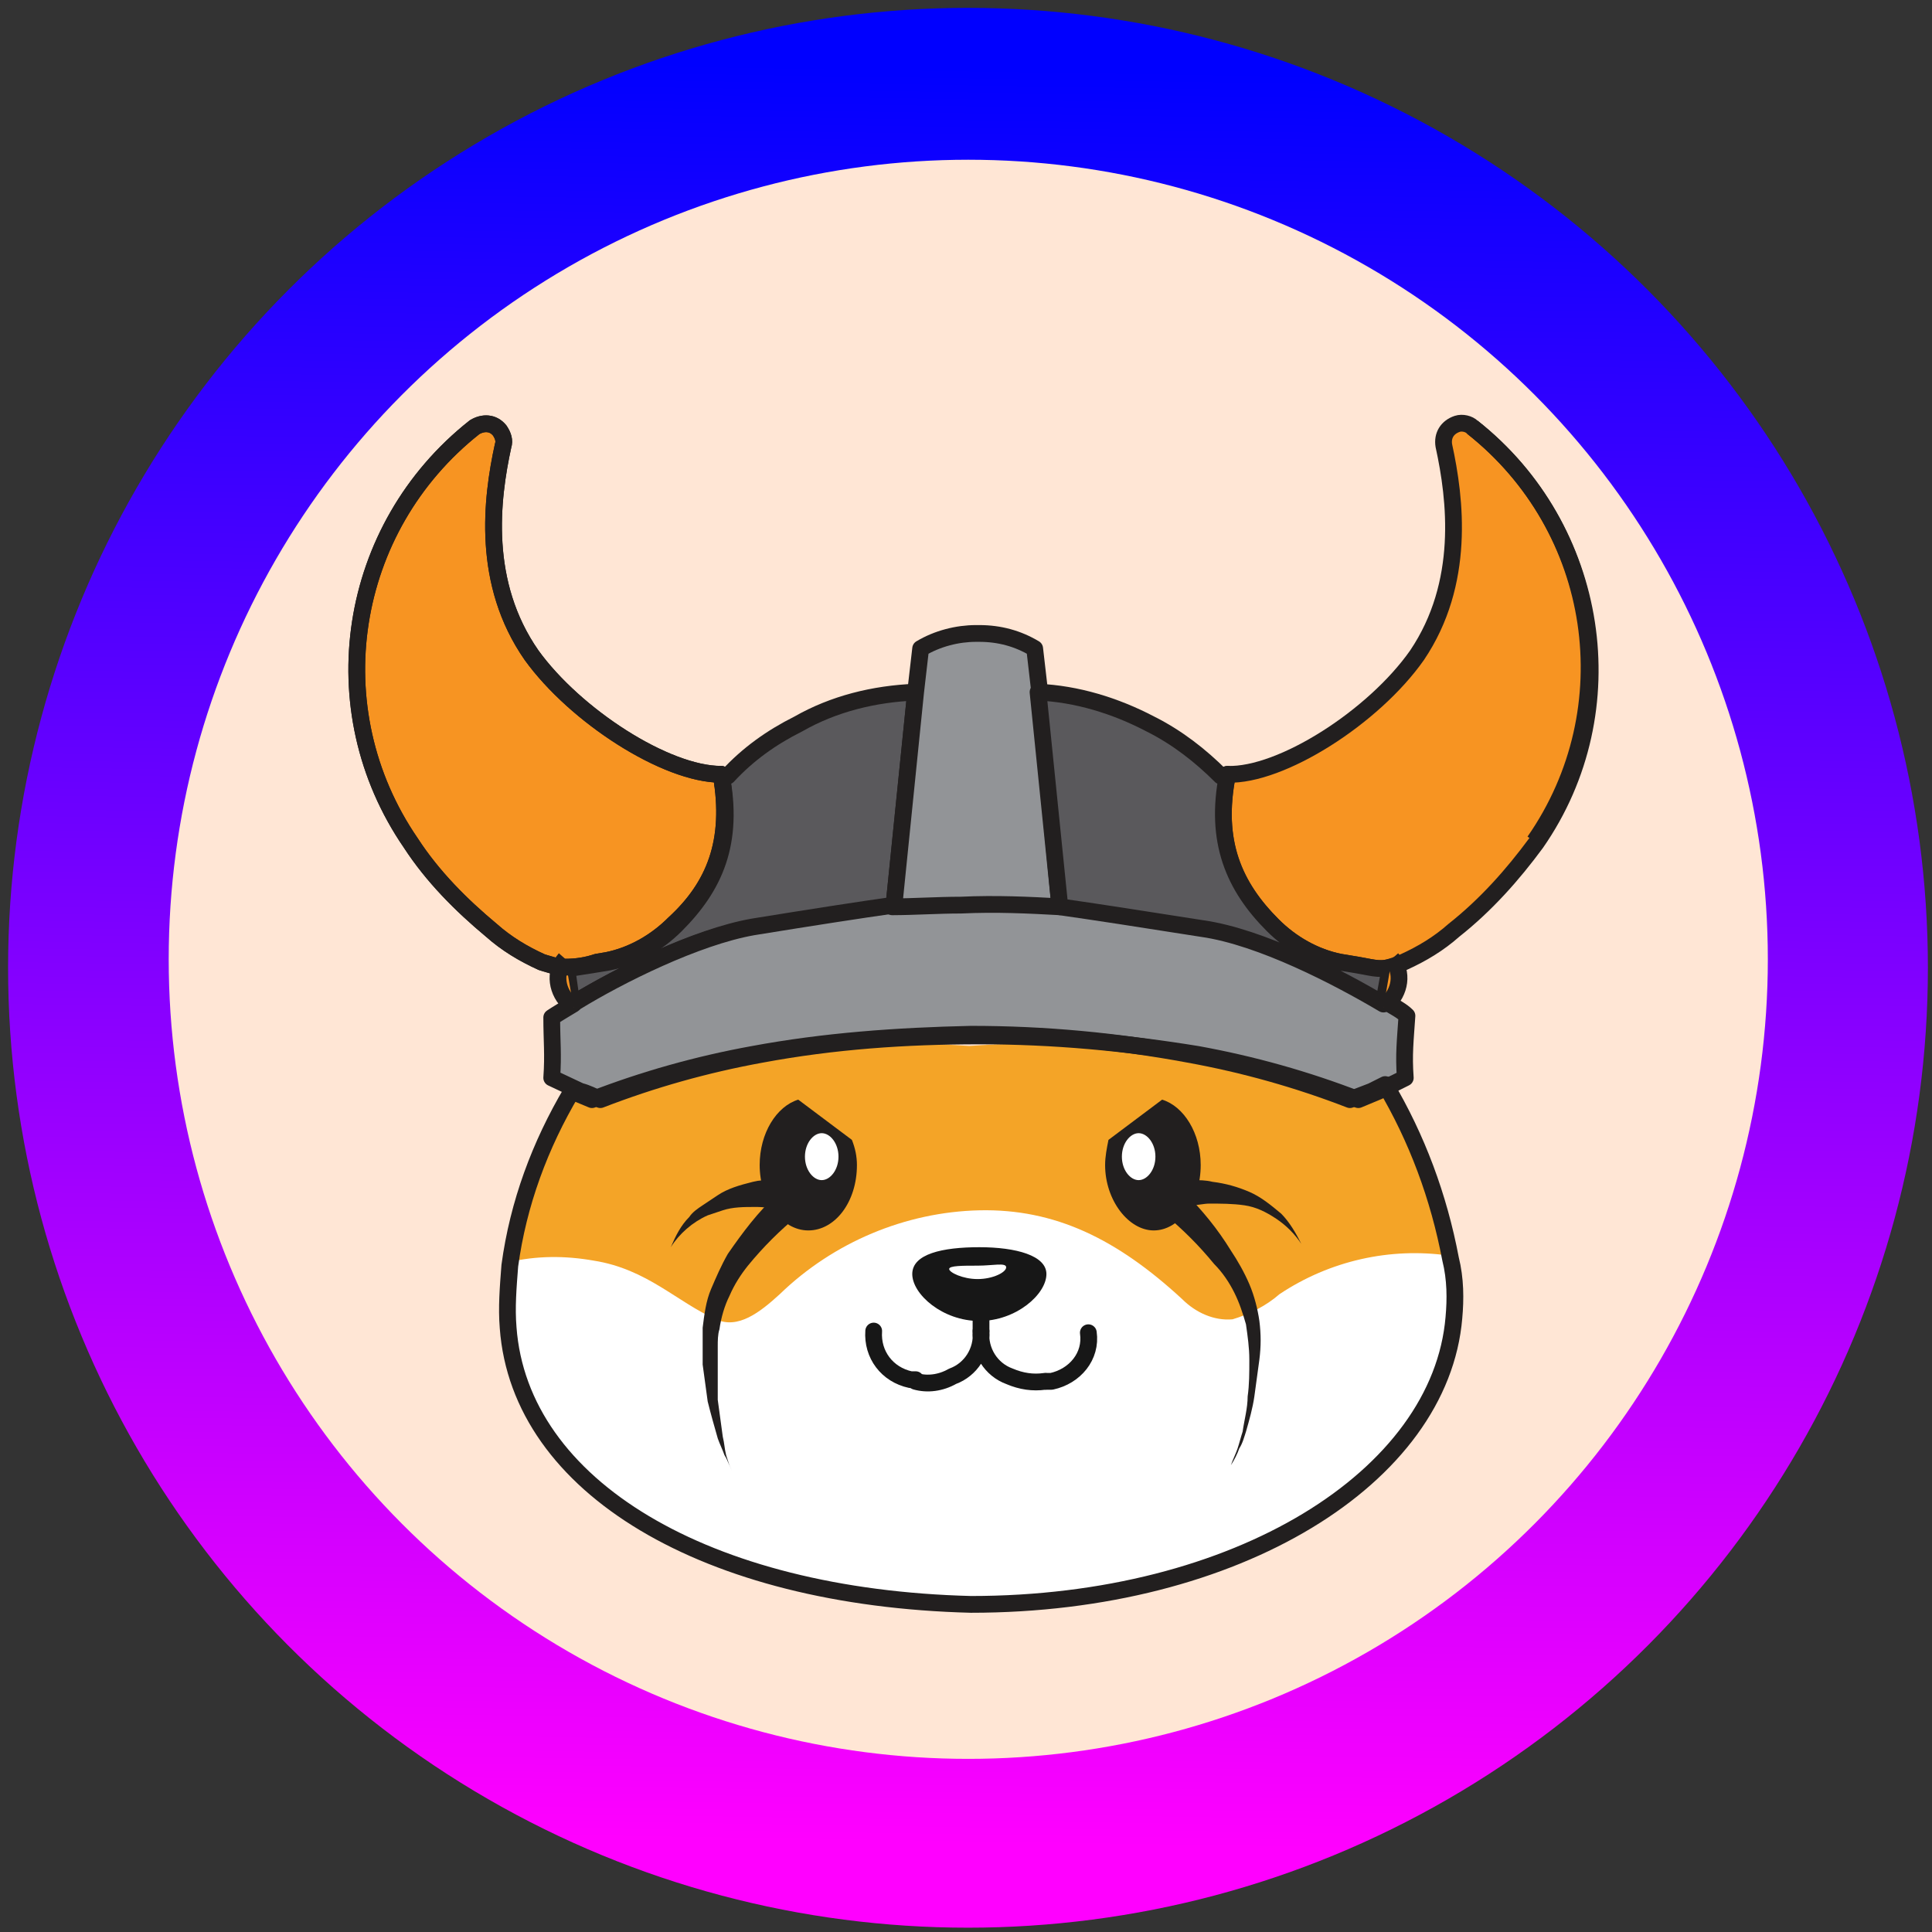 <?xml version="1.0" encoding="UTF-8" standalone="no"?>
<!-- Generator: Adobe Illustrator 26.0.3, SVG Export Plug-In . SVG Version: 6.00 Build 0)  -->

<svg
   version="1.0"
   id="Layer_1"
   x="0px"
   y="0px"
   viewBox="0 0 103 103"
   xml:space="preserve"
   sodipodi:docname="floki.svg"
   width="103"
   height="103"
   inkscape:version="1.1.2 (08b2f3d93c, 2022-04-05)"
   xmlns:inkscape="http://www.inkscape.org/namespaces/inkscape"
   xmlns:sodipodi="http://sodipodi.sourceforge.net/DTD/sodipodi-0.dtd"
   xmlns:xlink="http://www.w3.org/1999/xlink"
   xmlns="http://www.w3.org/2000/svg"
   xmlns:svg="http://www.w3.org/2000/svg"><rect x="0" y="0" width="103" height="103" fill="#333333" stroke="none"/><defs
   id="defs83"><linearGradient
     inkscape:collect="always"
     id="linearGradient1521"><stop
       style="stop-color:#0000ff;stop-opacity:1;"
       offset="0"
       id="stop1517" /><stop
       style="stop-color:#ff00ff;stop-opacity:1"
       offset="1"
       id="stop1519" /></linearGradient><linearGradient
     inkscape:collect="always"
     xlink:href="#linearGradient1521"
     id="linearGradient1523"
     x1="51.331"
     y1="3.621"
     x2="49.828"
     y2="98.318"
     gradientUnits="userSpaceOnUse" /></defs><sodipodi:namedview
   id="namedview81"
   pagecolor="#ffffff"
   bordercolor="#666666"
   borderopacity="1.0"
   inkscape:pageshadow="2"
   inkscape:pageopacity="0.0"
   inkscape:pagecheckerboard="0"
   showgrid="false"
   height="100px"
   inkscape:zoom="8.011696"
   inkscape:cx="61.098174"
   inkscape:cy="51.299999"
   inkscape:window-width="1853"
   inkscape:window-height="1025"
   inkscape:window-x="67"
   inkscape:window-y="27"
   inkscape:window-maximized="1"
   inkscape:current-layer="Layer_1" />
<style
   type="text/css"
   id="style2">
	.st0{fill:#F4A427;}
	.st1{fill:#FFFFFF;}
	.st2{fill:#F79422;}
	.st3{fill:none;stroke:#221F1F;stroke-linejoin:round;}
	.st4{fill:#5A595C;}
	.st5{fill:#929497;}
	.st6{fill:none;stroke:#221F1F;stroke-linecap:round;stroke-linejoin:round;}
	.st7{fill:none;stroke:#221F1F;stroke-miterlimit:10;}
	.st8{fill:none;stroke:#171717;stroke-linecap:round;stroke-linejoin:round;}
	.st9{fill:#171717;}
	.st10{fill:#221F1F;}
</style>

<ellipse
   style="fill:url(#linearGradient1523);fill-opacity:1;stroke-width:1.012"
   id="path922"
   cx="51.606"
   cy="51.595"
   rx="51.175"
   ry="51.175" /><circle
   style="fill:#ffe6d5;fill-opacity:1;stroke-width:1.012"
   id="path883"
   cx="51.621"
   cy="51.143"
   r="42.627" /><g
   id="Layer_2_00000096758436641758334450000017841725478599035553_"
   transform="matrix(0.894,0,0,0.894,-15.375,8.203)">
	<g
   id="Layer_4">
		<path
   class="st0"
   d="m 103.9,69.3 c -0.8,9.5 -12,17.5 -28.8,17.1 v 0 C 59.3,86 48.2,79.4 47.4,69.9 c -0.1,-1.2 0,-2.4 0.1,-3.7 0.5,-3.7 1.8,-7.2 3.7,-10.4 l 1.2,0.5 c 3.1,-1.2 6.3,-2.1 9.6,-2.7 4.3,-0.6 8.7,-0.7 13,-0.4 v 0 c 4.3,-0.3 8.7,-0.2 13,0.4 3.3,0.6 6.5,1.5 9.6,2.7 l 1.2,-0.5 0.8,-0.4 c 1.9,3.2 3.2,6.7 3.9,10.4 0.2,1.1 0.3,2.3 0.2,3.4"
   id="path4" />
		<path
   class="st1"
   d="m 103.9,69.3 c -0.8,9.4 -11.9,17.1 -28.8,17 v 0 c -15.8,-0.4 -26.9,-7 -27.7,-16.5 -0.1,-1.2 0,-2.4 0.1,-3.7 1.7,-0.4 3.4,-0.4 5.1,-0.1 3.2,0.5 5,2.5 7.3,3.5 1.3,0.6 2.6,-0.4 3.8,-1.5 3.2,-3.1 7.5,-4.9 11.9,-5 4.5,-0.1 8.2,1.7 12.1,5.3 0.8,0.8 1.9,1.3 3,1.2 1,-0.3 2,-0.8 2.8,-1.5 3,-2 6.6,-2.8 10.1,-2.3 0.3,1.3 0.4,2.4 0.3,3.6"
   id="path6" />
		<path
   class="st2"
   d="m 57.4,45.9 c -1.1,1.1 -2.5,1.9 -4,2.2 l -0.6,0.1 c -0.6,0.2 -1.2,0.3 -1.9,0.3 -0.1,0 -0.3,0 -0.4,0 -0.3,-0.1 -0.7,-0.2 -1,-0.3 -1.1,-0.5 -2.1,-1.1 -3,-1.9 C 44.7,44.8 43,43.1 41.7,41.1 36.2,33.1 37.9,22.3 45.5,16.3 46,16 46.6,16 47,16.5 c 0.2,0.3 0.3,0.6 0.2,0.9 -0.7,3.2 -1.3,8.2 1.7,12.5 2.6,3.6 8,7.1 11.3,7.1 0.7,4 -0.4,6.7 -2.8,8.9"
   id="path8" />
		<path
   class="st3"
   d="m 57.4,45.9 c -1.1,1.1 -2.5,1.9 -4,2.2 l -0.6,0.1 c -0.6,0.2 -1.2,0.3 -1.9,0.3 -0.1,0 -0.3,0 -0.4,0 -0.3,-0.1 -0.7,-0.2 -1,-0.3 -1.1,-0.5 -2.1,-1.1 -3,-1.9 C 44.7,44.8 43,43.1 41.7,41.1 36.2,33.1 37.9,22.3 45.5,16.3 46,16 46.6,16 47,16.5 c 0.2,0.3 0.3,0.6 0.2,0.9 -0.7,3.2 -1.3,8.2 1.7,12.5 2.6,3.6 8,7.1 11.3,7.1 0.7,4 -0.4,6.7 -2.8,8.9 z"
   id="path10" />
		<path
   class="st4"
   d="m 71.8,32.1 -1.3,12.8 h -0.1 c -2,0.3 -4.7,0.7 -8.4,1.3 -3.4,0.5 -8,2.9 -10.7,4.5 L 51,48.6 c 0.6,-0.1 1.3,-0.2 1.9,-0.3 l 0.6,-0.1 c 1.5,-0.3 2.9,-1.1 4,-2.2 2.3,-2.3 3.5,-4.9 2.7,-9 l 0.4,0.1 c 1.2,-1.3 2.6,-2.3 4.2,-3.1 2.1,-1.2 4.5,-1.8 7,-1.9"
   id="path12" />
		<path
   class="st3"
   d="m 71.8,32.1 -1.3,12.8 h -0.1 c -2,0.3 -4.7,0.7 -8.4,1.3 -3.4,0.5 -8,2.9 -10.7,4.5 L 51,48.6 c 0.6,-0.1 1.3,-0.2 1.9,-0.3 l 0.6,-0.1 c 1.5,-0.3 2.9,-1.1 4,-2.2 2.3,-2.3 3.5,-4.9 2.7,-9 l 0.4,0.1 c 1.2,-1.3 2.6,-2.3 4.2,-3.1 2.1,-1.2 4.5,-1.8 7,-1.9 z"
   id="path14" />
		<path
   class="st5"
   d="m 101,55.1 -0.8,0.4 v 0 l -0.8,0.4 -1.2,0.5 C 95.1,55.2 91.9,54.3 88.6,53.7 84.3,52.9 80,52.5 75.6,52.5 v 0 c -4.4,0 -8.7,0.3 -13,1.2 -3.3,0.6 -6.5,1.5 -9.6,2.7 -0.4,-0.2 -0.8,-0.4 -1.2,-0.5 l -1.7,-0.8 c 0.1,-1.4 0,-2.2 0,-3.6 0.3,-0.2 0.8,-0.5 1.3,-0.8 l 0.1,-0.1 c 2.6,-1.6 7.2,-3.9 10.6,-4.5 3.7,-0.6 6.3,-1 8.4,-1.3 1.3,-0.1 2.7,-0.1 4.1,-0.1 2.1,0 4,0 5.9,0.1 2,0.3 4.7,0.7 8.5,1.3 3.5,0.5 8.1,2.9 10.8,4.5 h 0.1 c 0.5,0.3 0.9,0.5 1.2,0.8 -0.1,1.5 -0.2,2.3 -0.1,3.7"
   id="path16" />
		<path
   class="st6"
   d="m 101,55.1 -0.8,0.4 v 0 l -0.8,0.4 -1.2,0.5 C 95.1,55.2 91.9,54.3 88.6,53.7 84.3,53 80,52.6 75.6,52.6 v 0 c -4.4,0 -8.7,0.3 -13,1.1 -3.3,0.6 -6.5,1.5 -9.6,2.7 -0.4,-0.2 -0.8,-0.4 -1.2,-0.5 l -1.7,-0.8 c 0.1,-1.4 0,-2.2 0,-3.6 0.3,-0.2 0.8,-0.5 1.3,-0.8 l 0.1,-0.1 c 2.6,-1.6 7.2,-3.9 10.6,-4.5 3.7,-0.6 6.3,-1 8.4,-1.3 1.3,-0.1 2.7,-0.1 4.1,-0.1 2.1,0 4,0 5.9,0.1 2,0.3 4.7,0.7 8.5,1.3 3.5,0.5 8.1,2.9 10.8,4.5 h 0.1 c 0.5,0.3 0.9,0.5 1.2,0.8 -0.1,1.5 -0.2,2.3 -0.1,3.7 z"
   id="path18" />
		<path
   class="st5"
   d="m 80.4,44.9 c -1.8,-0.1 -3.8,-0.2 -5.9,-0.1 -1.4,0 -2.8,0.1 -4.1,0.1 h 0.1 l 1.3,-12.8 0.3,-2.6 c 1,-0.6 2.2,-0.9 3.3,-0.9 h 0.2 c 1.2,0 2.3,0.3 3.3,0.9 l 0.3,2.6 v 0.1 z"
   id="path20" />
		<path
   class="st6"
   d="m 80.4,44.9 c -1.8,-0.1 -3.8,-0.2 -5.9,-0.1 -1.4,0 -2.8,0.1 -4.1,0.1 h 0.1 l 1.3,-12.8 0.3,-2.6 c 1,-0.6 2.2,-0.9 3.3,-0.9 h 0.2 c 1.2,0 2.3,0.3 3.3,0.9 l 0.3,2.6 v 0.1 z"
   id="path22" />
		<line
   class="st6"
   x1="100.2"
   y1="55.5"
   x2="100.2"
   y2="55.5"
   id="line24" />
		<path
   class="st6"
   d="M 103.9,69.4 C 103.1,78.9 91,86.5 75.1,86.5 v 0 C 59.3,86.1 48.2,79.5 47.5,70 c -0.1,-1.2 0,-2.4 0.1,-3.7 0.5,-3.7 1.8,-7.2 3.7,-10.4 l 1.2,0.5 c 3.1,-1.2 6.3,-2.1 9.6,-2.7 4.3,-0.8 8.6,-1.1 13,-1.2 v 0 c 4.4,0 8.7,0.4 13,1.2 3.3,0.6 6.5,1.5 9.6,2.7 l 1.3,-0.5 0.8,-0.4 c 1.9,3.2 3.2,6.7 3.9,10.4 0.3,1.2 0.3,2.4 0.2,3.5 z"
   id="path26" />
		<path
   class="st2"
   d="m 108.8,41.1 c -1.4,1.9 -3,3.7 -4.9,5.2 -0.9,0.8 -1.9,1.4 -3,1.9 l -0.5,0.2 -0.3,0.1 c -0.7,0.2 -1.1,0 -2.4,-0.2 l -0.6,-0.1 c -1.5,-0.3 -2.9,-1.1 -4,-2.2 -2.3,-2.3 -3.5,-4.9 -2.7,-9 3.2,0.1 8.7,-3.4 11.3,-7.1 2.9,-4.3 2.3,-9.3 1.6,-12.5 -0.1,-0.6 0.2,-1.1 0.8,-1.3 0.3,-0.1 0.7,0 0.9,0.2 7.6,6 9.3,16.9 3.8,24.8"
   id="path28" />
		<path
   class="st3"
   d="m 108.8,41.1 c -1.4,1.9 -3,3.7 -4.9,5.2 -0.9,0.8 -1.9,1.4 -3,1.9 l -0.5,0.2 -0.3,0.1 c -0.7,0.2 -1.1,0 -2.4,-0.2 l -0.6,-0.1 c -1.5,-0.3 -2.9,-1.1 -4,-2.2 -2.3,-2.3 -3.5,-4.9 -2.7,-9 3.2,0.1 8.7,-3.4 11.3,-7.1 2.9,-4.3 2.3,-9.3 1.6,-12.5 -0.1,-0.6 0.2,-1.1 0.8,-1.3 0.3,-0.1 0.7,0 0.9,0.2 7.6,6 9.3,16.9 3.8,24.8 z"
   id="path30" />
		<path
   class="st4"
   d="m 100.1,48.5 -0.4,2.2 c -2.7,-1.6 -7.3,-4 -10.8,-4.5 -3.8,-0.6 -6.4,-1 -8.5,-1.3 L 79.1,32.1 c 2.3,0.1 4.6,0.8 6.7,1.9 1.6,0.8 3,1.9 4.2,3.1 L 90.4,37 c -0.8,4 0.4,6.7 2.7,9 1.1,1.1 2.5,1.9 4,2.2 0.1,0 0.5,0.2 0.6,0.2 0.8,0.3 1.6,0.3 2.4,0.1"
   id="path32" />
		<path
   class="st3"
   d="m 100.1,48.5 -0.4,2.2 c -2.7,-1.6 -7.3,-4 -10.8,-4.5 -3.8,-0.6 -6.4,-1 -8.5,-1.3 L 79.1,32.1 c 2.3,0.1 4.6,0.8 6.7,1.9 1.6,0.8 3,1.9 4.2,3.1 L 90.4,37 c -0.8,4 0.4,6.7 2.7,9 1.1,1.1 2.5,1.9 4,2.2 l 0.6,0.1 c 1.3,0.2 1.7,0.4 2.4,0.2 z"
   id="path34" />
		<path
   class="st3"
   d="M 79.1,32.1 H 78.7"
   id="path36" />
		<path
   class="st2"
   d="m 100.2,48 c 0.7,0.8 0.5,2 -0.3,2.7 -0.1,0.1 -0.1,0.1 -0.2,0.2"
   id="path38" />
		<path
   class="st7"
   d="m 100.2,48 c 0.7,0.8 0.5,2 -0.3,2.7 -0.1,0.1 -0.1,0.1 -0.2,0.2"
   id="path40" />
		<path
   class="st2"
   d="m 50.9,48 c -0.7,0.8 -0.5,2 0.3,2.7 0.1,0.1 0.1,0.1 0.2,0.2"
   id="path42" />
		<path
   class="st7"
   d="m 50.9,48 c -0.7,0.8 -0.5,2 0.3,2.7 0.1,0.1 0.1,0.1 0.2,0.2"
   id="path44" />
		<path
   class="st8"
   d="m 71.8,73.2 c 0.7,0.2 1.5,0.1 2.2,-0.3 1.1,-0.4 1.8,-1.5 1.7,-2.7 -0.1,1.2 0.6,2.3 1.7,2.7 0.7,0.3 1.4,0.4 2.1,0.3"
   id="path46" />
		<path
   class="st9"
   d="m 79.6,66.8 c 0,1.2 -1.8,2.8 -4,2.8 -2.2,0 -4,-1.6 -4,-2.8 0,-1.2 1.8,-1.6 4,-1.6 2.2,0 4,0.5 4,1.6"
   id="path48" />
		<path
   class="st1"
   d="m 77.2,66.4 c 0,0.3 -0.8,0.7 -1.7,0.7 -0.9,0 -1.7,-0.4 -1.7,-0.6 0,-0.2 0.8,-0.2 1.7,-0.2 0.9,0 1.7,-0.2 1.7,0.1"
   id="path50" />
		<path
   class="st8"
   d="m 69.3,70.2 c -0.1,1.4 0.8,2.6 2.2,2.9 h 0.3"
   id="path52" />
		<path
   class="st8"
   d="m 75.7,68.8 c 0,0.5 0,0.9 0,1.4"
   id="path54" />
		<path
   class="st8"
   d="m 79.6,73.2 h 0.3 c 1.4,-0.3 2.4,-1.5 2.2,-2.9"
   id="path56" />
		<path
   class="st3"
   d="m 105,16.3 c 7.6,6 9.2,16.8 3.7,24.7"
   id="path58" />
		<path
   class="st3"
   d="m 57.4,45.9 c -1.1,1.1 -2.5,1.9 -4,2.2 l -0.6,0.1 c -0.6,0.2 -1.2,0.3 -1.9,0.3 -0.1,0 -0.3,0 -0.4,0 -0.3,-0.1 -0.7,-0.2 -1,-0.3 -1.1,-0.5 -2.1,-1.1 -3,-1.9 C 44.7,44.8 43,43.1 41.7,41.1 36.2,33.1 37.9,22.3 45.5,16.3 46,16 46.6,16 47,16.5 c 0.2,0.3 0.3,0.6 0.2,0.9 -0.7,3.2 -1.3,8.2 1.7,12.5 2.6,3.6 8,7.1 11.3,7.1 0.7,4 -0.4,6.7 -2.8,8.9 z"
   id="path60" />
		<path
   class="st10"
   d="m 68.3,60.3 c 0,2.2 -1.3,3.9 -2.9,3.9 -1.6,0 -2.9,-1.8 -2.9,-3.9 0,-1.9 1,-3.5 2.3,-3.9 l 3.2,2.4 c 0.2,0.5 0.3,1 0.3,1.5 z"
   id="path62" />
		<path
   class="st1"
   d="m 67.2,59.8 c 0,0.8 -0.5,1.4 -1,1.4 -0.5,0 -1,-0.6 -1,-1.4 0,-0.8 0.5,-1.4 1,-1.4 0.5,0 1,0.6 1,1.4"
   id="path64" />
		<path
   class="st10"
   d="m 64.8,63.3 c -1.1,0.9 -2.1,1.9 -3,3 -0.4,0.5 -0.8,1.1 -1.1,1.8 -0.3,0.6 -0.5,1.3 -0.6,2 -0.1,0.3 -0.1,0.7 -0.1,1 v 0.5 0.5 c 0,0.7 0,1.4 0,2.2 0.1,0.7 0.2,1.5 0.3,2.2 0.1,0.4 0.1,0.7 0.2,1.1 0.1,0.3 0.2,0.7 0.4,1 -0.2,-0.3 -0.3,-0.7 -0.5,-1 -0.1,-0.3 -0.3,-0.7 -0.4,-1 -0.2,-0.7 -0.4,-1.4 -0.6,-2.2 -0.1,-0.7 -0.2,-1.5 -0.3,-2.2 v -0.5 -0.6 c 0,-0.4 0,-0.8 0,-1.1 0.1,-0.8 0.2,-1.6 0.5,-2.3 0.3,-0.7 0.6,-1.4 1,-2.1 0.9,-1.3 1.8,-2.5 2.9,-3.5 0.4,-0.3 0.9,-0.3 1.3,0 0.3,0.2 0.4,0.8 0,1.2 z"
   id="path66" />
		<path
   class="st10"
   d="M 64.1,63 C 64,63 64,63 63.9,63 h -0.1 -0.2 l -0.5,-0.1 c -0.3,-0.1 -0.6,-0.1 -0.9,-0.1 -0.6,0 -1.3,0 -1.9,0.2 -0.3,0.1 -0.6,0.2 -0.9,0.3 -0.9,0.4 -1.7,1.1 -2.2,1.9 0.3,-0.7 0.6,-1.3 1.1,-1.8 0.2,-0.3 0.5,-0.5 0.8,-0.7 0.3,-0.2 0.6,-0.4 0.9,-0.6 0.6,-0.4 1.3,-0.6 2.1,-0.8 0.4,-0.1 0.7,-0.1 1.1,-0.1 0.2,0 0.4,0 0.6,0 h 0.4 c 0,0 0.1,0 0,0 0.5,0 0.9,0.4 1,0.9 0.1,0.5 -0.5,0.9 -1.1,0.9 0.1,0 0,0 0,0"
   id="path68" />
		<path
   class="st10"
   d="m 88.8,60.3 c 0,2.2 -1.3,3.9 -2.8,3.9 -1.5,0 -2.9,-1.8 -2.9,-3.9 0,-0.5 0.1,-1 0.2,-1.5 l 3.2,-2.4 c 1.3,0.4 2.3,2 2.3,3.9 z"
   id="path70" />
		<path
   class="st1"
   d="m 84.1,59.8 c 0,0.8 0.5,1.4 1,1.4 0.5,0 1,-0.6 1,-1.4 0,-0.8 -0.5,-1.4 -1,-1.4 -0.5,0 -1,0.6 -1,1.4"
   id="path72" />
		<path
   class="st10"
   d="m 87.8,61.9 c 1.1,1.1 2,2.2 2.8,3.5 0.4,0.6 0.8,1.3 1.1,2 0.3,0.7 0.5,1.5 0.6,2.2 0.1,0.8 0.1,1.5 0,2.3 -0.1,0.7 -0.2,1.5 -0.3,2.2 -0.1,0.7 -0.3,1.4 -0.5,2.1 -0.1,0.3 -0.2,0.7 -0.4,1 -0.1,0.3 -0.3,0.7 -0.5,1 0.1,-0.3 0.3,-0.7 0.4,-1 0.1,-0.3 0.2,-0.7 0.3,-1 0.1,-0.7 0.3,-1.4 0.3,-2.1 0.1,-0.7 0.1,-1.4 0.1,-2.2 0,-0.7 -0.1,-1.4 -0.2,-2.1 -0.2,-0.7 -0.4,-1.3 -0.7,-1.9 -0.3,-0.6 -0.7,-1.2 -1.2,-1.7 -0.9,-1.1 -1.9,-2.1 -3,-3 v 0 c -0.4,-0.4 -0.4,-0.9 0,-1.3 0.3,-0.3 0.8,-0.4 1.2,0 v 0"
   id="path74" />
		<path
   class="st10"
   d="m 87.2,61.2 v 0 h 0.5 c 0.2,0 0.4,0 0.6,0 0.4,0 0.8,0 1.2,0.1 0.8,0.1 1.5,0.3 2.2,0.6 0.7,0.3 1.3,0.8 1.9,1.3 0.5,0.5 0.9,1.2 1.2,1.8 -0.4,-0.6 -0.9,-1.1 -1.5,-1.5 -0.6,-0.4 -1.2,-0.7 -1.9,-0.8 -0.7,-0.1 -1.4,-0.1 -2.1,-0.1 -0.3,0 -0.7,0.1 -1,0.1 l -0.5,0.1 h -0.2 -0.1 -0.1 -0.1 c -0.5,0.1 -1,-0.3 -1,-0.8 -0.1,-0.5 0.3,-1 0.8,-1 0.1,0 0.1,0 0.2,0"
   id="path76" />
	</g>
</g></svg>
